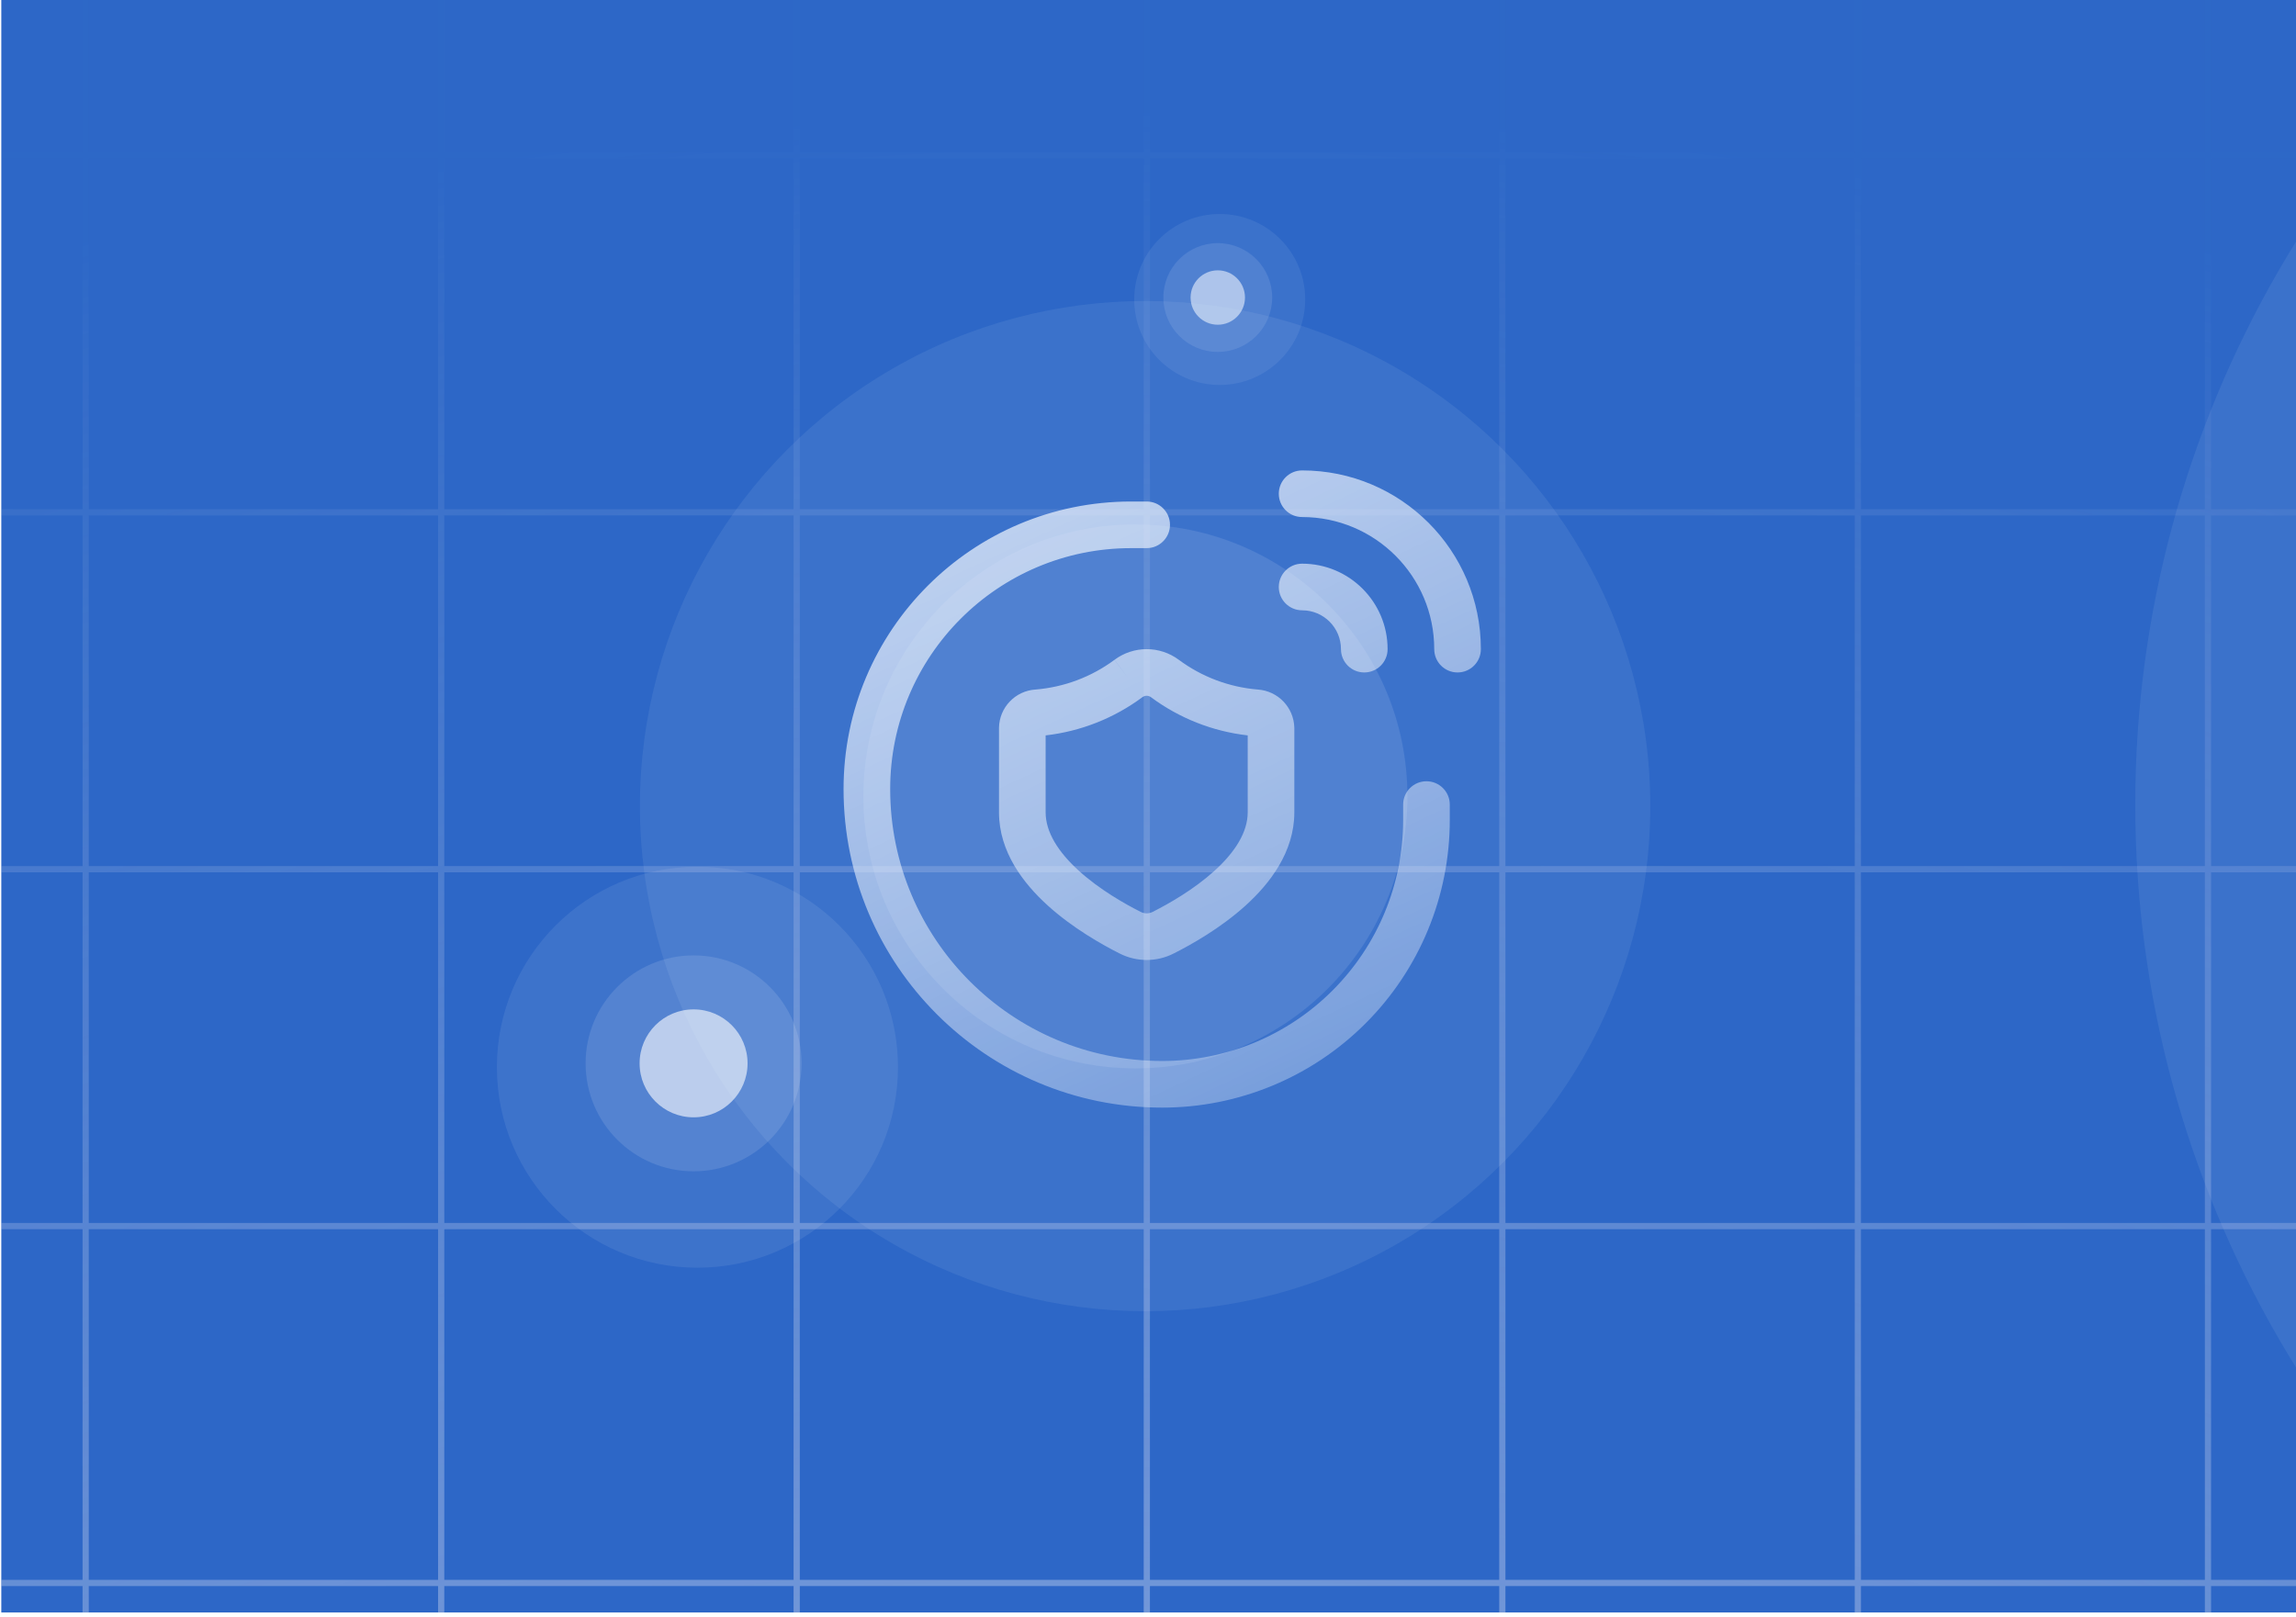 <svg width="433" height="305" viewBox="0 0 433 305" fill="none" xmlns="http://www.w3.org/2000/svg">
<g clip-path="url(#clip0_447_9272)">
<rect width="432.752" height="304.396" transform="translate(0.248 -0.24)" fill="#2D66C4"/>
<g style="mix-blend-mode:screen" opacity="0.2">
<circle cx="215.955" cy="152.053" r="95.272" fill="white" fill-opacity="0.4"/>
</g>
<circle opacity="0.2" cx="214.123" cy="150.221" r="51.3" fill="white" fill-opacity="0.6"/>
<path fill-rule="evenodd" clip-rule="evenodd" d="M-318.642 299.172L-318.642 402.86H-317.469L-317.469 299.172H-251.596V402.86H-250.424V299.172H-184.551V402.86H-183.378V299.172H-117.505V402.86H-116.333V299.172H-51.475V402.86H-50.303V299.172H15.57V402.86H16.743V299.172H82.616V402.86H83.788V299.172H149.661V402.86H150.834V299.172H215.691V402.86H216.864V299.172H282.737V402.86H283.909V299.172H349.782V402.86H350.955V299.172H415.812V402.86H416.984V299.172H482.857V402.86H484.03V299.172H549.903V402.86H551.076V299.172H616.948V402.86H618.121V299.172H682.978V402.86H684.151V299.172H750.024V402.86H751.197V299.172H843.481V297.999H751.197V231.853H843.481V230.681H751.197V164.535H843.481V163.363H751.197V97.217H843.481V96.044H751.197V29.899H843.481V28.726H751.197V-37.419H843.481V-38.592H751.197V-104.737H843.481V-105.91H751.197V-172.056H843.481V-173.228H751.197V-268.611H750.024V-173.228H684.151V-268.611H682.978V-173.228H618.121V-268.611H616.948V-173.228H551.076V-268.611H549.903V-173.228H484.03V-268.611H482.857V-173.228H416.984V-268.611H415.812V-173.228H350.955V-268.611H349.782V-173.228H283.909V-268.611H282.737V-173.228H216.864V-268.611H215.691V-173.228H150.834V-268.611H149.661V-173.228H83.788V-268.611H82.616V-173.228H16.743V-268.611H15.57V-173.228H-50.303V-268.611H-51.475V-173.228H-116.333V-268.611H-117.505V-173.228H-183.378V-268.611H-184.551V-173.228H-250.424V-268.611H-251.596V-173.228H-317.469L-317.469 -268.611H-318.642L-318.642 -173.228H-411.083V-172.056H-318.642V-105.91H-411.083V-104.737H-318.642V-38.592H-411.083V-37.419H-318.642L-318.642 28.726H-411.083V29.899H-318.642V96.044H-411.083V97.217H-318.642L-318.642 163.363H-411.083V164.535H-318.642V230.681H-411.083V231.853H-318.642V297.999H-411.083V299.172H-318.642ZM750.024 -172.056H684.151V-105.91H750.024V-172.056ZM750.024 -104.737H684.151V-38.592H750.024V-104.737ZM750.024 -37.419H684.151V28.726H750.024V-37.419ZM750.024 29.899H684.151V96.044H750.024V29.899ZM750.024 97.217H684.151V163.363H750.024V97.217ZM750.024 164.535H684.151V230.681H750.024V164.535ZM750.024 231.853H684.151V297.999H750.024V231.853ZM682.978 231.853V297.999H618.121V231.853H682.978ZM682.978 164.535V230.681H618.121V164.535H682.978ZM682.978 97.217V163.363H618.121V97.217H682.978ZM682.978 29.899V96.044H618.121V29.899H682.978ZM682.978 -37.419V28.726H618.121V-37.419H682.978ZM682.978 -104.737V-38.592H618.121V-104.737H682.978ZM682.978 -172.056V-105.91H618.121V-172.056H682.978ZM616.948 -172.056H551.076V-105.91H616.948V-172.056ZM616.948 -104.737H551.076V-38.592H616.948V-104.737ZM616.948 -37.419H551.076V28.726H616.948V-37.419ZM616.948 29.899H551.076L551.076 96.044H616.948V29.899ZM616.948 97.217H551.076V163.363H616.948V97.217ZM616.948 164.535H551.076V230.681H616.948V164.535ZM616.948 231.853H551.076V297.999H616.948V231.853ZM549.903 231.853V297.999H484.03V231.853H549.903ZM549.903 164.535V230.681H484.03V164.535H549.903ZM549.903 97.217V163.363H484.03V97.217H549.903ZM549.903 29.899L549.903 96.044H484.03L484.03 29.899H549.903ZM549.903 -37.419V28.726H484.03V-37.419H549.903ZM549.903 -104.737V-38.592H484.03V-104.737H549.903ZM549.903 -172.056V-105.91H484.03V-172.056H549.903ZM482.857 -172.056H416.984V-105.91H482.857V-172.056ZM482.857 -104.737H416.984V-38.592H482.857V-104.737ZM482.857 -37.419H416.984V28.726H482.857V-37.419ZM482.857 29.899H416.984L416.984 96.044H482.857L482.857 29.899ZM482.857 97.217H416.984V163.363H482.857V97.217ZM482.857 164.535H416.984V230.681H482.857V164.535ZM482.857 231.853H416.984V297.999H482.857V231.853ZM415.812 231.853V297.999H350.955V231.853H415.812ZM415.812 164.535V230.681H350.955V164.535H415.812ZM415.812 97.217V163.363H350.955V97.217H415.812ZM415.812 29.899L415.812 96.044H350.955L350.955 29.899H415.812ZM415.812 -37.419V28.726H350.955V-37.419H415.812ZM415.812 -104.737V-38.592H350.955V-104.737H415.812ZM415.812 -172.056V-105.91H350.955V-172.056H415.812ZM349.782 -172.056H283.909V-105.91H349.782V-172.056ZM349.782 -104.737H283.909V-38.592H349.782V-104.737ZM349.782 -37.419H283.909V28.726H349.782V-37.419ZM349.782 29.899H283.909L283.909 96.044H349.782L349.782 29.899ZM349.782 97.217H283.909V163.363H349.782V97.217ZM349.782 164.535H283.909V230.681H349.782V164.535ZM349.782 231.853H283.909V297.999H349.782V231.853ZM282.737 231.853V297.999H216.864V231.853H282.737ZM282.737 164.535V230.681H216.864V164.535H282.737ZM282.737 97.217V163.363H216.864V97.217H282.737ZM282.737 29.899L282.737 96.044H216.864L216.864 29.899H282.737ZM282.737 -37.419V28.726H216.864V-37.419H282.737ZM282.737 -104.737V-38.592H216.864V-104.737H282.737ZM282.737 -172.056V-105.91H216.864V-172.056H282.737ZM215.691 -172.056H150.834V-105.91H215.691V-172.056ZM215.691 -104.737H150.834V-38.592H215.691V-104.737ZM215.691 -37.419H150.834V28.726H215.691V-37.419ZM215.691 29.899H150.834L150.834 96.044H215.691L215.691 29.899ZM215.691 97.217H150.834V163.363H215.691V97.217ZM215.691 164.535H150.834V230.681H215.691V164.535ZM215.691 231.853H150.834V297.999H215.691V231.853ZM149.661 231.853V297.999H83.788V231.853H149.661ZM149.661 164.535V230.681H83.788V164.535H149.661ZM149.661 97.217V163.363H83.788V97.217H149.661ZM149.661 29.899L149.661 96.044H83.788L83.788 29.899H149.661ZM149.661 -37.419V28.726H83.788V-37.419H149.661ZM149.661 -104.737V-38.592H83.788V-104.737H149.661ZM149.661 -172.056V-105.91H83.788V-172.056H149.661ZM82.616 -172.056H16.743V-105.91H82.616V-172.056ZM82.616 -104.737H16.743V-38.592H82.616V-104.737ZM82.616 -37.419H16.743V28.726H82.616V-37.419ZM82.616 29.899H16.743L16.743 96.044H82.616L82.616 29.899ZM82.616 97.217H16.743V163.363H82.616V97.217ZM82.616 164.535H16.743V230.681H82.616V164.535ZM82.616 231.853H16.743V297.999H82.616V231.853ZM15.57 231.853V297.999H-50.303V231.853H15.57ZM15.57 164.535V230.681H-50.303V164.535H15.57ZM15.57 97.217V163.363H-50.303V97.217H15.57ZM15.57 29.899L15.57 96.044H-50.303L-50.303 29.899H15.57ZM15.57 -37.419V28.726H-50.303V-37.419H15.57ZM15.57 -104.737V-38.592H-50.303V-104.737H15.57ZM15.57 -172.056V-105.91H-50.303V-172.056H15.57ZM-51.475 -172.056H-116.333V-105.91H-51.475V-172.056ZM-51.475 -104.737H-116.333V-38.592H-51.475V-104.737ZM-51.475 -37.419H-116.333V28.726H-51.475V-37.419ZM-51.475 29.899H-116.333L-116.333 96.044H-51.475L-51.475 29.899ZM-51.475 97.217H-116.333V163.363H-51.475V97.217ZM-51.475 164.535H-116.333V230.681H-51.475V164.535ZM-51.475 231.853H-116.333V297.999H-51.475V231.853ZM-117.505 231.853V297.999H-183.378L-183.378 231.853H-117.505ZM-117.505 164.535V230.681H-183.378V164.535H-117.505ZM-117.505 97.217V163.363H-183.378V97.217H-117.505ZM-117.505 29.899L-117.505 96.044H-183.378V29.899H-117.505ZM-117.505 -37.419V28.726H-183.378V-37.419H-117.505ZM-117.505 -104.737V-38.592H-183.378L-183.378 -104.737H-117.505ZM-117.505 -172.056V-105.91H-183.378V-172.056H-117.505ZM-184.551 -172.056H-250.424V-105.91H-184.551V-172.056ZM-184.551 -104.737H-250.424L-250.424 -38.592H-184.551L-184.551 -104.737ZM-184.551 -37.419H-250.424V28.726H-184.551V-37.419ZM-184.551 29.899H-250.424V96.044H-184.551V29.899ZM-184.551 97.217H-250.424V163.363H-184.551V97.217ZM-184.551 164.535H-250.424V230.681H-184.551V164.535ZM-184.551 231.853H-250.424L-250.424 297.999H-184.551L-184.551 231.853ZM-251.596 231.853L-251.596 297.999H-317.469V231.853H-251.596ZM-251.596 164.535V230.681H-317.469L-317.469 164.535H-251.596ZM-251.596 97.217V163.363H-317.469V97.217H-251.596ZM-251.596 29.899V96.044H-317.469L-317.469 29.899H-251.596ZM-251.596 -37.419V28.726H-317.469V-37.419H-251.596ZM-251.596 -104.737L-251.596 -38.592H-317.469L-317.469 -104.737H-251.596ZM-251.596 -172.056V-105.91H-317.469V-172.056H-251.596Z" fill="url(#paint0_radial_447_9272)"/>
<g filter="url(#filter0_b_447_9272)">
<path fill-rule="evenodd" clip-rule="evenodd" d="M241.166 93.131C241.166 90.702 243.134 88.733 245.563 88.733C264.181 88.733 279.275 103.827 279.275 122.445C279.275 124.874 277.306 126.842 274.877 126.842C272.449 126.842 270.48 124.874 270.48 122.445C270.48 108.684 259.324 97.528 245.563 97.528C243.134 97.528 241.166 95.559 241.166 93.131ZM213.317 94.596C183.365 94.596 159.085 118.877 159.085 148.828C159.085 182.018 185.99 208.923 219.18 208.923C233.563 208.923 247.357 203.209 257.527 193.039C267.698 182.869 273.412 169.074 273.412 154.691V151.76C273.412 149.331 271.443 147.363 269.014 147.363C266.586 147.363 264.617 149.331 264.617 151.76V154.691C264.617 166.742 259.83 178.299 251.309 186.82C242.788 195.342 231.23 200.129 219.18 200.129C190.847 200.129 167.879 177.161 167.879 148.828C167.879 123.734 188.222 103.391 213.317 103.391H216.248C218.677 103.391 220.645 101.422 220.645 98.993C220.645 96.565 218.677 94.596 216.248 94.596H213.317ZM222.315 124.458C218.716 121.774 213.781 121.774 210.182 124.458C205.836 127.681 200.674 129.623 195.281 130.065C191.458 130.308 188.457 133.451 188.399 137.289V153.225C188.399 160.681 193.006 166.648 197.608 170.813C202.303 175.062 207.773 178.148 211.128 179.84C214.343 181.486 218.153 181.486 221.368 179.84C224.721 178.15 230.191 175.068 234.888 170.82C239.492 166.656 244.097 160.689 244.097 153.225V137.355L244.095 137.235C243.991 133.435 241.023 130.337 237.236 130.066C231.836 129.628 226.667 127.685 222.315 124.458ZM210.182 124.458L210.174 124.463L212.806 127.986L210.186 124.455L210.182 124.458ZM215.437 131.509C215.918 131.15 216.578 131.15 217.059 131.509L217.071 131.518C222.415 135.482 228.706 137.961 235.303 138.713V153.225C235.303 156.951 232.946 160.719 228.989 164.298C225.13 167.788 220.447 170.456 217.397 171.993L217.364 172.01C216.664 172.37 215.833 172.37 215.133 172.01L215.1 171.993C212.052 170.457 207.368 167.785 203.509 164.292C199.549 160.709 197.194 156.942 197.194 153.225V138.713C203.791 137.961 210.081 135.482 215.426 131.518L215.437 131.509ZM195.826 138.842L195.865 138.84C195.852 138.841 195.839 138.842 195.826 138.842ZM245.563 106.322C243.134 106.322 241.166 108.291 241.166 110.719C241.166 113.148 243.134 115.117 245.563 115.117C249.61 115.117 252.891 118.398 252.891 122.445C252.891 124.874 254.86 126.842 257.289 126.842C259.717 126.842 261.686 124.874 261.686 122.445C261.686 113.541 254.467 106.322 245.563 106.322Z" fill="url(#paint1_linear_447_9272)" fill-opacity="0.8"/>
</g>
<g style="mix-blend-mode:screen" opacity="0.2">
<circle cx="230.026" cy="56.487" r="16.123" fill="white" fill-opacity="0.4"/>
</g>
<circle opacity="0.2" cx="229.66" cy="56.121" r="10.26" fill="white" fill-opacity="0.6"/>
<circle cx="229.66" cy="56.121" r="5.13" fill="white" fill-opacity="0.6"/>
<g style="mix-blend-mode:screen" opacity="0.2">
<circle cx="603.787" cy="151.76" r="201.098" fill="white" fill-opacity="0.4"/>
</g>
<g style="mix-blend-mode:color-burn">
<rect width="432.752" height="304.396" transform="translate(0.248 -0.24)" fill="#2E71E5" fill-opacity="0.1"/>
</g>
<g style="mix-blend-mode:screen" opacity="0.2">
<circle cx="131.529" cy="201.301" r="37.816" fill="white" fill-opacity="0.4"/>
</g>
<circle opacity="0.2" cx="130.802" cy="200.574" r="20.362" fill="white" fill-opacity="0.6"/>
<circle cx="130.802" cy="200.574" r="10.181" fill="white" fill-opacity="0.6"/>
</g>
<defs>
<filter id="filter0_b_447_9272" x="141.203" y="76.715" width="150.091" height="150.091" filterUnits="userSpaceOnUse" color-interpolation-filters="sRGB">
<feFlood flood-opacity="0" result="BackgroundImageFix"/>
<feGaussianBlur in="BackgroundImageFix" stdDeviation="2.345"/>
<feComposite in2="SourceAlpha" operator="in" result="effect1_backgroundBlur_447_9272"/>
<feBlend mode="normal" in="SourceGraphic" in2="effect1_backgroundBlur_447_9272" result="shape"/>
</filter>
<radialGradient id="paint0_radial_447_9272" cx="0" cy="0" r="1" gradientUnits="userSpaceOnUse" gradientTransform="translate(213.052 742.186) rotate(180) scale(762.441 723.584)">
<stop stop-color="#EDECF3"/>
<stop offset="1" stop-color="#E6E5F5" stop-opacity="0.01"/>
</radialGradient>
<linearGradient id="paint1_linear_447_9272" x1="186.465" y1="81.405" x2="249.399" y2="216.485" gradientUnits="userSpaceOnUse">
<stop stop-color="white"/>
<stop offset="1" stop-color="white" stop-opacity="0.38"/>
</linearGradient>
<clipPath id="clip0_447_9272">
<rect width="432.752" height="304.396" fill="white" transform="translate(0.248 -0.24)"/>
</clipPath>
</defs>
</svg>
